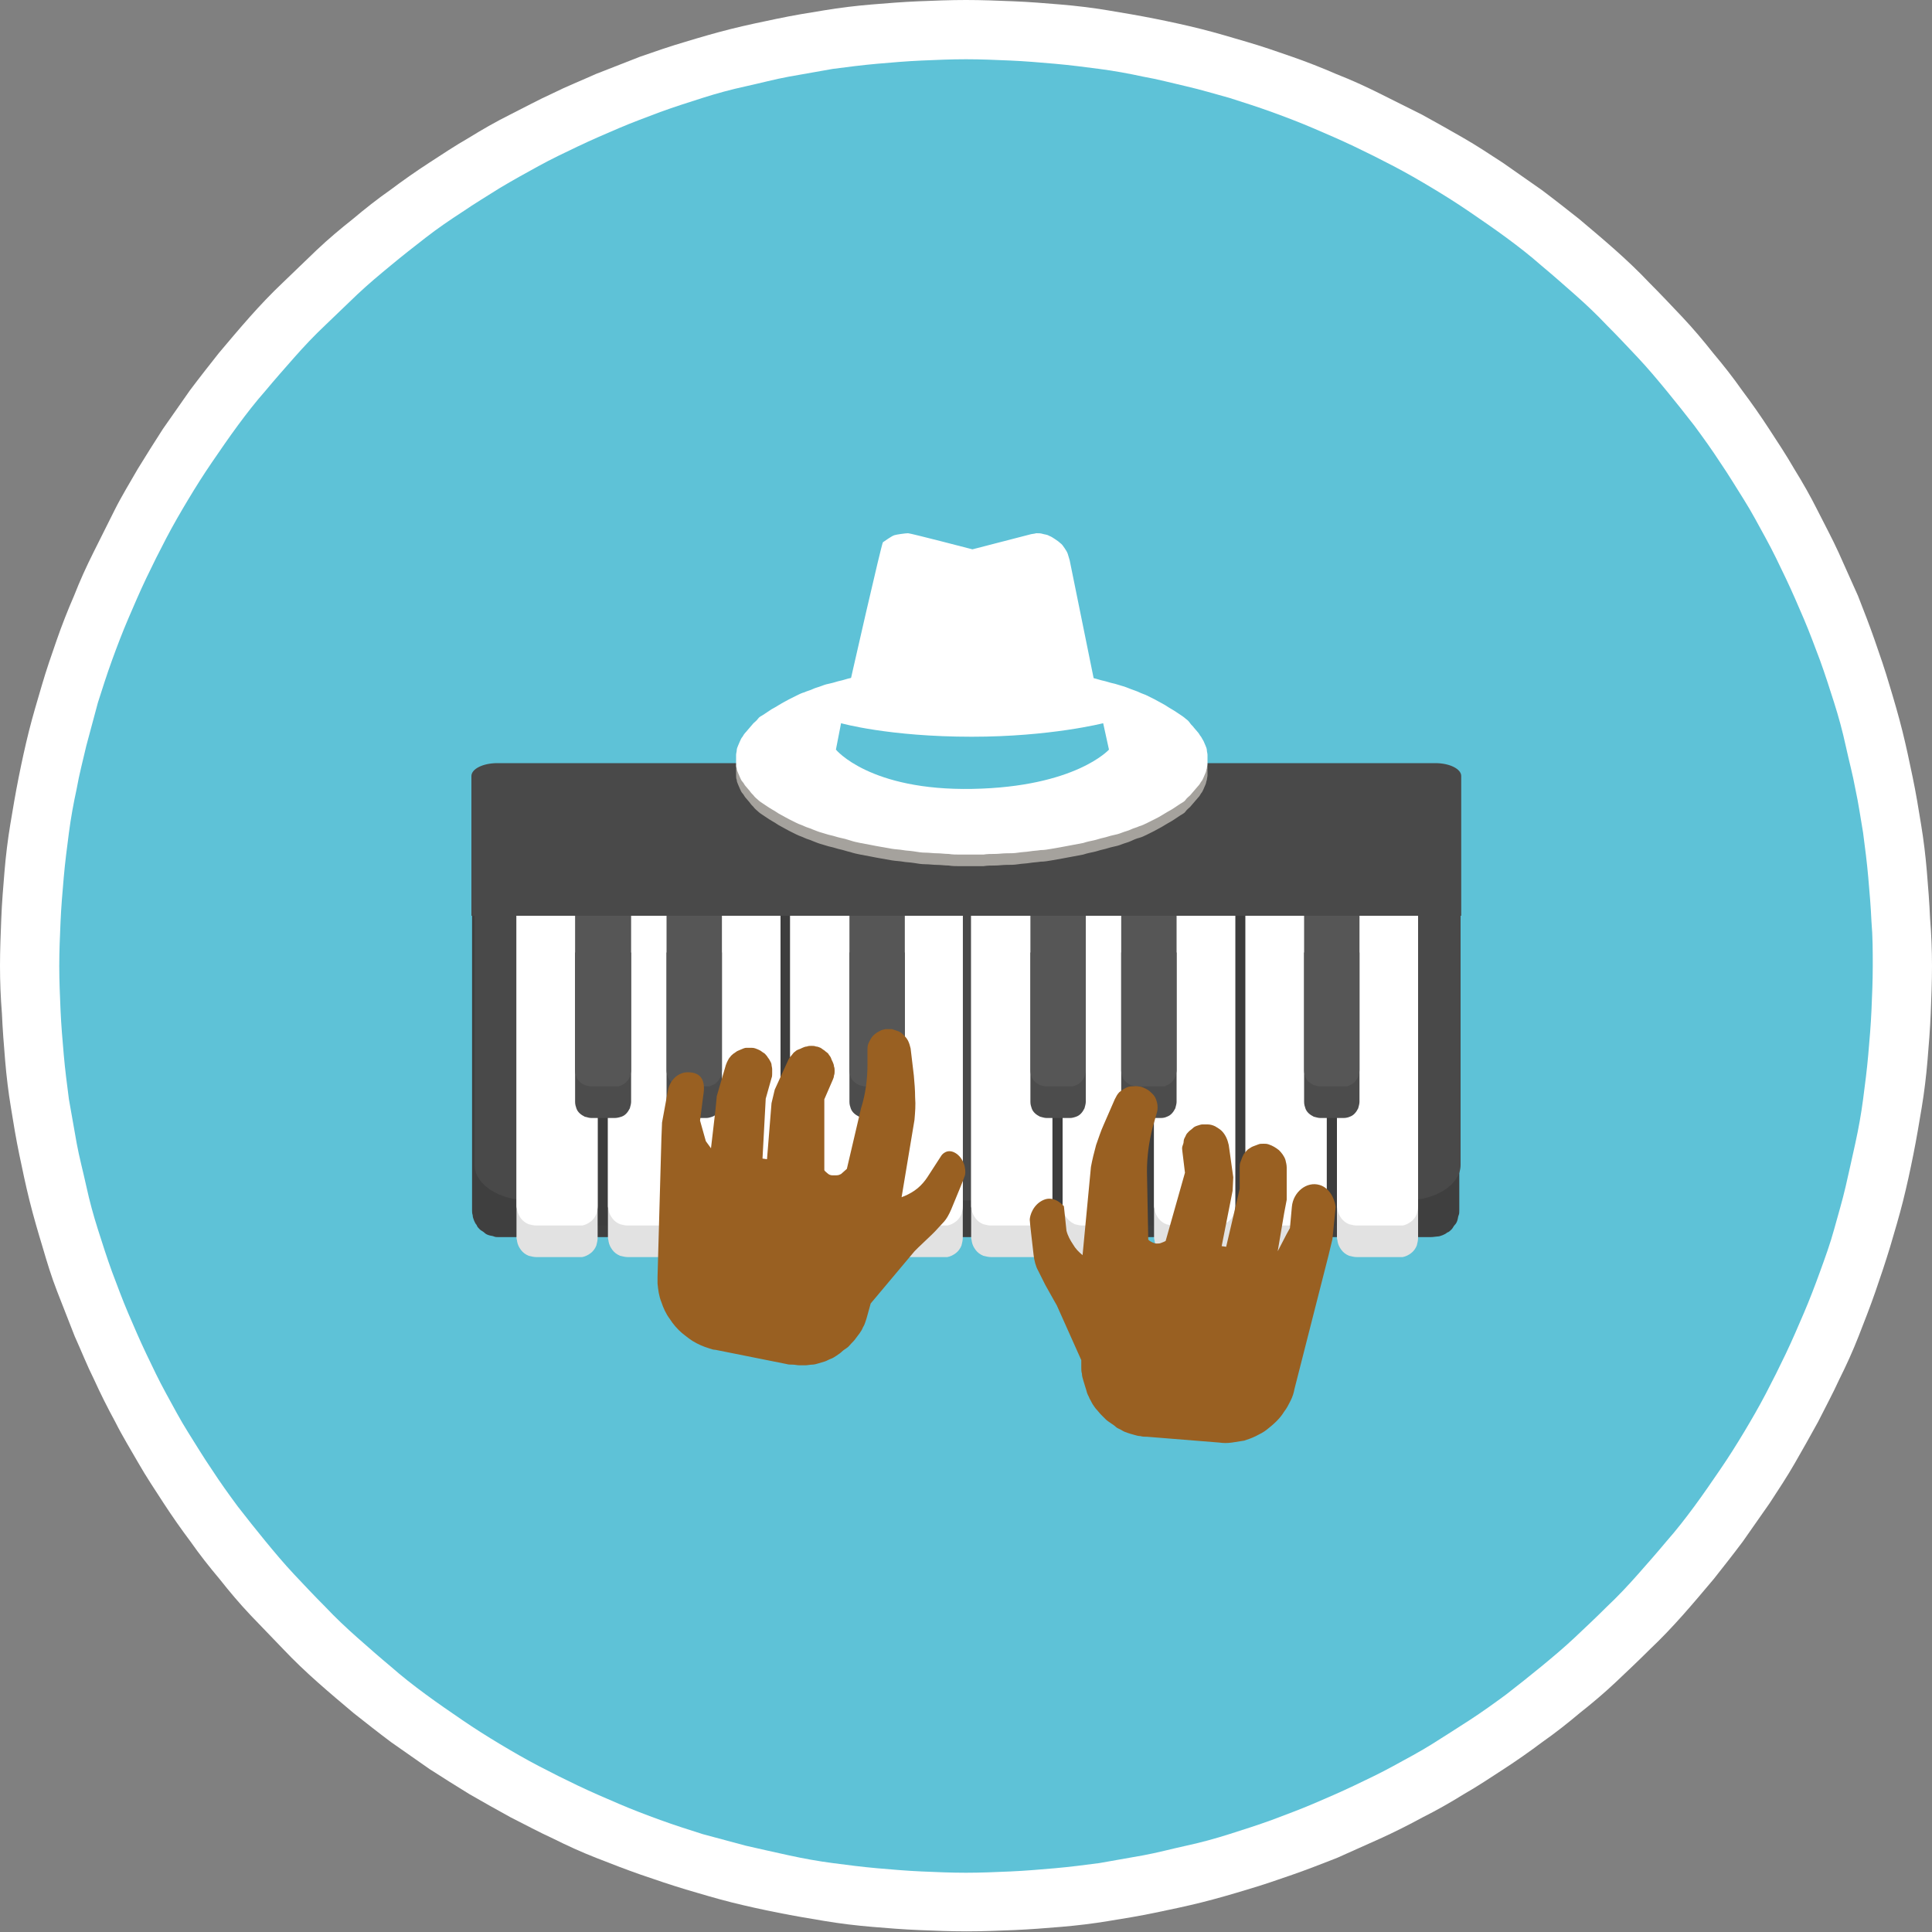 <?xml version="1.0" encoding="utf-8"?>
<!-- Generator: Adobe Illustrator 24.3.0, SVG Export Plug-In . SVG Version: 6.00 Build 0)  -->
<svg version="1.1" id="Layer_1" xmlns="http://www.w3.org/2000/svg" xmlns:xlink="http://www.w3.org/1999/xlink" x="0px" y="0px"
	 viewBox="0 0 300 300" style="enable-background:new 0 0 300 300;" xml:space="preserve">
<rect x="0" y="0" width="300" height="300" fill="#808080" stroke="none"/>
<style type="text/css">
	.st0{fill:#FFFFFF;}
	.st1{fill:#5EC2D7;}
	.st2{fill:#3F3F3F;}
	.st3{fill:#494949;}
	.st4{fill:#3D3D3D;}
	.st5{fill:#E2E2E2;}
	.st6{fill:#4C4C4C;}
	.st7{fill:#565656;}
	.st8{fill:#996022;}
	.st9{fill:#A5A29D;}
</style>
<g>
	<path class="st0" d="M300,150c0,2.5-0.1,4.9-0.2,7.4c-0.1,2.5-0.3,4.9-0.5,7.3s-0.5,4.9-0.9,7.3c-0.4,2.4-0.8,4.8-1.3,7.3
		s-1,4.8-1.6,7.2s-1.3,4.7-2,7.1c-0.7,2.3-1.5,4.7-2.3,7c-0.8,2.3-1.7,4.6-2.6,6.9c-0.9,2.3-1.9,4.5-3,6.7c-1,2.2-2.2,4.4-3.3,6.6
		c-1.2,2.2-2.4,4.3-3.6,6.4s-2.6,4.2-3.9,6.2c-1.4,2-2.8,4-4.2,6c-1.5,2-3,3.9-4.5,5.8c-1.6,1.9-3.2,3.8-4.8,5.6s-3.3,3.6-5.1,5.3
		c-1.7,1.7-3.5,3.4-5.3,5.1s-3.7,3.3-5.6,4.8c-1.9,1.6-3.8,3.1-5.8,4.5c-2,1.5-4,2.9-6,4.2s-4.1,2.7-6.2,3.9
		c-2.1,1.3-4.2,2.5-6.4,3.6c-2.2,1.2-4.4,2.3-6.6,3.3c-2.2,1-4.5,2-6.7,3c-2.3,0.9-4.6,1.8-6.9,2.6s-4.6,1.6-7,2.3
		c-2.3,0.7-4.7,1.4-7.1,2c-2.4,0.6-4.8,1.1-7.2,1.6c-2.4,0.5-4.8,0.9-7.3,1.3c-2.4,0.4-4.9,0.7-7.3,0.9c-2.4,0.2-4.9,0.4-7.3,0.5
		c-2.5,0.1-4.9,0.2-7.4,0.2s-4.9-0.1-7.4-0.2c-2.5-0.1-4.9-0.3-7.3-0.5s-4.9-0.5-7.3-0.9c-2.4-0.4-4.8-0.8-7.3-1.3s-4.8-1-7.2-1.6
		s-4.7-1.3-7.1-2c-2.3-0.7-4.7-1.5-7-2.3c-2.3-0.8-4.6-1.7-6.9-2.6c-2.3-0.9-4.5-1.9-6.7-3c-2.2-1-4.4-2.2-6.6-3.3
		c-2.2-1.2-4.3-2.4-6.4-3.6c-2.1-1.3-4.2-2.6-6.2-3.9c-2-1.4-4-2.8-6-4.2c-2-1.5-3.9-3-5.8-4.5c-1.9-1.6-3.8-3.2-5.6-4.8
		s-3.6-3.3-5.3-5.1s-3.4-3.5-5.1-5.3s-3.3-3.7-4.8-5.6c-1.6-1.9-3.1-3.8-4.5-5.8c-1.5-2-2.9-4-4.2-6s-2.7-4.1-3.9-6.2
		s-2.5-4.2-3.6-6.4c-1.2-2.2-2.3-4.4-3.3-6.6c-1.1-2.2-2-4.5-3-6.7c-0.9-2.3-1.8-4.6-2.7-6.9s-1.6-4.6-2.3-7c-0.7-2.3-1.4-4.7-2-7.1
		c-0.6-2.4-1.1-4.8-1.6-7.2c-0.5-2.4-0.9-4.8-1.3-7.3c-0.4-2.4-0.7-4.9-0.9-7.3c-0.2-2.4-0.4-4.9-0.5-7.3C0.1,154.9,0,152.5,0,150
		s0.1-4.9,0.2-7.4c0.1-2.5,0.3-4.9,0.5-7.3s0.5-4.9,0.9-7.3s0.8-4.8,1.3-7.3s1-4.8,1.6-7.2s1.3-4.7,2-7.1s1.5-4.7,2.3-7
		c0.8-2.3,1.7-4.6,2.7-6.9c0.9-2.3,1.9-4.5,3-6.7s2.2-4.4,3.3-6.6s2.4-4.3,3.6-6.4c1.3-2.1,2.6-4.2,3.9-6.2c1.4-2,2.8-4,4.2-6
		c1.5-2,3-3.9,4.5-5.8c1.6-1.9,3.2-3.8,4.8-5.6c1.6-1.8,3.3-3.6,5.1-5.3s3.5-3.4,5.3-5.1s3.7-3.3,5.6-4.8c1.9-1.6,3.8-3.1,5.8-4.5
		c2-1.5,4-2.9,6-4.2s4.1-2.7,6.2-3.9c2.1-1.3,4.2-2.5,6.4-3.6s4.4-2.3,6.6-3.3c2.2-1.1,4.5-2,6.7-3c2.3-0.9,4.6-1.8,6.9-2.7
		c2.3-0.8,4.6-1.6,7-2.3c2.3-0.7,4.7-1.4,7.1-2c2.4-0.6,4.8-1.1,7.2-1.6c2.4-0.5,4.8-0.9,7.3-1.3c2.4-0.4,4.9-0.7,7.3-0.9
		c2.4-0.2,4.9-0.4,7.3-0.5c2.5-0.1,4.9-0.2,7.4-0.2s4.9,0.1,7.4,0.2c2.5,0.1,4.9,0.3,7.3,0.5s4.9,0.5,7.3,0.9
		c2.4,0.4,4.8,0.8,7.3,1.3s4.8,1,7.2,1.6s4.7,1.3,7.1,2s4.7,1.5,7,2.3c2.3,0.8,4.6,1.7,6.9,2.7c2.3,0.9,4.5,1.9,6.7,3
		s4.4,2.2,6.6,3.3c2.2,1.2,4.3,2.4,6.4,3.6s4.2,2.6,6.2,3.9c2,1.4,4,2.8,6,4.2c2,1.5,3.9,3,5.8,4.5c1.9,1.6,3.8,3.2,5.6,4.8
		c1.8,1.6,3.6,3.3,5.3,5.1c1.7,1.7,3.4,3.5,5.1,5.3s3.3,3.7,4.8,5.6c1.6,1.9,3.1,3.8,4.5,5.8c1.5,2,2.9,4,4.2,6s2.7,4.1,3.9,6.2
		c1.3,2.1,2.5,4.2,3.6,6.4s2.3,4.4,3.3,6.6c1,2.2,2,4.5,3,6.7c0.9,2.3,1.8,4.6,2.6,6.9c0.8,2.3,1.6,4.6,2.3,7c0.7,2.3,1.4,4.7,2,7.1
		s1.1,4.8,1.6,7.2c0.5,2.4,0.9,4.8,1.3,7.3c0.4,2.4,0.7,4.9,0.9,7.3c0.2,2.4,0.4,4.9,0.5,7.3C299.9,145.1,300,147.5,300,150z"/>
	<g>
		<path class="st1" d="M290.8,150c0,2.3-0.1,4.6-0.2,6.9c-0.1,2.3-0.3,4.6-0.5,6.9c-0.2,2.3-0.5,4.6-0.8,6.9
			c-0.3,2.3-0.7,4.5-1.2,6.8c-0.5,2.3-1,4.5-1.5,6.7s-1.2,4.5-1.8,6.7s-1.4,4.4-2.2,6.6s-1.6,4.3-2.5,6.4c-0.9,2.1-1.8,4.2-2.8,6.3
			c-1,2.1-2,4.1-3.1,6.2s-2.2,4-3.4,6c-1.2,2-2.4,3.9-3.7,5.8c-1.3,1.9-2.6,3.8-4,5.7c-1.4,1.9-2.8,3.7-4.3,5.4
			c-1.5,1.8-3,3.5-4.5,5.2c-1.5,1.7-3.1,3.4-4.8,5c-1.6,1.6-3.3,3.2-5,4.8s-3.5,3.1-5.2,4.5s-3.6,2.9-5.4,4.3
			c-1.9,1.4-3.7,2.7-5.7,4s-3.9,2.5-5.8,3.7s-4,2.3-6,3.4c-2,1.1-4.1,2.1-6.2,3.1c-2.1,1-4.2,1.9-6.3,2.8s-4.3,1.7-6.4,2.5
			c-2.2,0.8-4.4,1.5-6.6,2.2c-2.2,0.7-4.4,1.3-6.7,1.8s-4.5,1.1-6.7,1.5s-4.5,0.8-6.8,1.2c-2.3,0.3-4.6,0.6-6.9,0.8
			s-4.6,0.4-6.9,0.5s-4.6,0.2-6.9,0.2c-2.3,0-4.6-0.1-6.9-0.2c-2.3-0.1-4.6-0.3-6.9-0.5c-2.3-0.2-4.6-0.5-6.9-0.8
			c-2.3-0.3-4.5-0.7-6.8-1.2c-2.3-0.5-4.5-1-6.7-1.5c-2.2-0.6-4.5-1.2-6.7-1.8c-2.2-0.7-4.4-1.4-6.6-2.2c-2.2-0.8-4.3-1.6-6.4-2.5
			s-4.2-1.8-6.3-2.8s-4.1-2-6.2-3.1s-4-2.2-6-3.4c-2-1.2-3.9-2.4-5.8-3.7c-1.9-1.3-3.8-2.6-5.7-4c-1.9-1.4-3.7-2.8-5.4-4.3
			c-1.8-1.5-3.5-3-5.2-4.5c-1.7-1.5-3.4-3.1-5-4.8c-1.6-1.6-3.2-3.3-4.8-5s-3.1-3.5-4.5-5.2s-2.9-3.6-4.3-5.4
			c-1.4-1.9-2.7-3.7-4-5.7c-1.3-1.9-2.5-3.9-3.7-5.8s-2.3-4-3.4-6c-1.1-2-2.1-4.1-3.1-6.2c-1-2.1-1.9-4.2-2.8-6.3s-1.7-4.3-2.5-6.4
			c-0.8-2.2-1.5-4.4-2.2-6.6c-0.7-2.2-1.3-4.4-1.8-6.7s-1.1-4.5-1.5-6.7c-0.4-2.3-0.8-4.5-1.2-6.8c-0.3-2.3-0.6-4.6-0.8-6.9
			s-0.4-4.6-0.5-6.9s-0.2-4.6-0.2-6.9s0.1-4.6,0.2-6.9c0.1-2.3,0.3-4.6,0.5-6.9c0.2-2.3,0.5-4.6,0.8-6.9c0.3-2.3,0.7-4.5,1.2-6.8
			c0.4-2.3,1-4.5,1.5-6.7c0.6-2.2,1.2-4.5,1.8-6.7c0.7-2.2,1.4-4.4,2.2-6.6c0.8-2.2,1.6-4.3,2.5-6.4s1.8-4.2,2.8-6.3
			c1-2.1,2-4.1,3.1-6.2s2.2-4,3.4-6s2.4-3.9,3.7-5.8c1.3-1.9,2.6-3.8,4-5.7s2.8-3.7,4.3-5.4c1.5-1.8,3-3.5,4.5-5.2
			c1.5-1.7,3.1-3.4,4.8-5s3.3-3.2,5-4.8s3.5-3.1,5.2-4.5c1.8-1.5,3.6-2.9,5.4-4.3s3.7-2.7,5.7-4c1.9-1.3,3.9-2.5,5.8-3.7
			c2-1.2,4-2.3,6-3.4c2-1.1,4.1-2.1,6.2-3.1c2.1-1,4.2-1.9,6.3-2.8s4.3-1.7,6.4-2.5c2.2-0.8,4.4-1.5,6.6-2.2
			c2.2-0.7,4.4-1.3,6.7-1.8s4.5-1.1,6.7-1.5c2.3-0.4,4.5-0.8,6.8-1.2c2.3-0.3,4.6-0.6,6.9-0.8s4.6-0.4,6.9-0.5s4.6-0.2,6.9-0.2
			c2.3,0,4.6,0.1,6.9,0.2s4.6,0.3,6.9,0.5c2.3,0.2,4.6,0.5,6.9,0.8c2.3,0.3,4.5,0.7,6.8,1.2c2.3,0.4,4.5,1,6.7,1.5s4.5,1.2,6.7,1.8
			c2.2,0.7,4.4,1.4,6.6,2.2s4.3,1.6,6.4,2.5s4.2,1.8,6.3,2.8c2.1,1,4.1,2,6.2,3.1s4,2.2,6,3.4s3.9,2.4,5.8,3.7
			c1.9,1.3,3.8,2.6,5.7,4s3.7,2.8,5.4,4.3c1.8,1.5,3.5,3,5.2,4.5c1.7,1.5,3.4,3.1,5,4.8c1.6,1.6,3.2,3.3,4.8,5s3.1,3.5,4.5,5.2
			s2.9,3.6,4.3,5.4c1.4,1.9,2.7,3.7,4,5.7c1.3,1.9,2.5,3.9,3.7,5.8s2.3,4,3.4,6c1.1,2,2.1,4.1,3.1,6.2c1,2.1,1.9,4.2,2.8,6.3
			s1.7,4.3,2.5,6.4c0.8,2.2,1.5,4.4,2.2,6.6c0.7,2.2,1.3,4.4,1.8,6.7s1.1,4.5,1.5,6.7c0.5,2.3,0.8,4.5,1.2,6.8
			c0.3,2.3,0.6,4.6,0.8,6.9s0.4,4.6,0.5,6.9C290.8,145.4,290.8,147.7,290.8,150z"/>
	</g>
</g>
<g>
	<path class="st2" d="M222,192.1H77.5c-0.3,0-0.6,0-0.8-0.1s-0.5-0.1-0.8-0.2c-0.3-0.1-0.5-0.2-0.7-0.4c-0.2-0.2-0.5-0.3-0.7-0.5
		c-0.2-0.2-0.4-0.4-0.5-0.7c-0.2-0.2-0.3-0.5-0.4-0.7c-0.1-0.3-0.2-0.5-0.2-0.8c-0.1-0.3-0.1-0.6-0.1-0.8v-53.9
		c0-0.3,0.1-0.5,0.2-0.8s0.2-0.5,0.4-0.7c0.2-0.2,0.4-0.3,0.7-0.4s0.5-0.2,0.8-0.2h149.1c0.3,0,0.5,0.1,0.8,0.2s0.5,0.2,0.7,0.4
		c0.2,0.2,0.3,0.4,0.4,0.7c0.1,0.2,0.2,0.5,0.2,0.8v53.9c0,0.3,0,0.6-0.1,0.8s-0.1,0.5-0.2,0.8c-0.1,0.3-0.2,0.5-0.4,0.7
		c-0.2,0.2-0.3,0.5-0.5,0.7c-0.2,0.2-0.4,0.4-0.7,0.5c-0.2,0.2-0.5,0.3-0.7,0.4c-0.3,0.1-0.5,0.2-0.8,0.2
		C222.5,192.1,222.2,192.1,222,192.1L222,192.1z"/>
	<path class="st3" d="M226.8,134.4v46.5c0,3-3.8,5.5-8.5,5.5H82.2c-4.7,0-8.5-2.5-8.5-5.5v-46.5c0-1.4,1.8-2.6,3.9-2.6h145.2
		C225.1,131.8,226.8,133,226.8,134.4z"/>
	<rect x="83.6" y="141.5" class="st4" width="62.7" height="48.8"/>
	<path class="st5" d="M89.9,195.2h-6.6c-0.4,0-0.8-0.1-1.2-0.2c-0.5-0.2-0.9-0.5-1.2-0.9c-0.3-0.4-0.5-0.8-0.6-1.3
		c0-0.2-0.1-0.4-0.1-0.6v-50.7h12.6v50.7c0,0.4-0.1,0.8-0.2,1.2c-0.2,0.5-0.5,0.9-0.9,1.2s-0.8,0.5-1.3,0.6
		C90.3,195.2,90.1,195.2,89.9,195.2L89.9,195.2z"/>
	<path class="st0" d="M89.9,190.3h-6.6c-0.4,0-0.8-0.1-1.2-0.2c-0.5-0.2-0.9-0.5-1.2-0.9c-0.3-0.4-0.5-0.8-0.6-1.3
		c0-0.2-0.1-0.4-0.1-0.6v-45.8h12.6v45.8c0,0.4-0.1,0.8-0.2,1.2c-0.2,0.5-0.5,0.9-0.9,1.2s-0.8,0.5-1.3,0.6
		C90.3,190.3,90.1,190.3,89.9,190.3L89.9,190.3z"/>
	<path class="st5" d="M104.1,195.2h-6.6c-0.4,0-0.8-0.1-1.2-0.2c-0.5-0.2-0.9-0.5-1.2-0.9c-0.3-0.4-0.5-0.8-0.6-1.3
		c0-0.2-0.1-0.4-0.1-0.6v-50.7h12.6v50.7c0,0.4-0.1,0.8-0.2,1.2c-0.2,0.5-0.5,0.9-0.9,1.2c-0.4,0.3-0.8,0.5-1.3,0.6
		C104.5,195.2,104.3,195.2,104.1,195.2L104.1,195.2z"/>
	<path class="st0" d="M104.1,190.3h-6.6c-0.4,0-0.8-0.1-1.2-0.2c-0.5-0.2-0.9-0.5-1.2-0.9c-0.3-0.4-0.5-0.8-0.6-1.3
		c0-0.2-0.1-0.4-0.1-0.6v-45.8h12.6v45.8c0,0.4-0.1,0.8-0.2,1.2c-0.2,0.5-0.5,0.9-0.9,1.2c-0.4,0.3-0.8,0.5-1.3,0.6
		C104.5,190.3,104.3,190.3,104.1,190.3L104.1,190.3z"/>
	<path class="st5" d="M118.3,195.2h-6.6c-0.4,0-0.8-0.1-1.2-0.2c-0.4-0.2-0.7-0.4-1-0.7c-0.3-0.3-0.5-0.6-0.7-1
		c-0.2-0.4-0.2-0.8-0.2-1.2v-50.7h12.6v50.7c0,0.4-0.1,0.8-0.2,1.2c-0.2,0.5-0.5,0.9-0.9,1.2c-0.4,0.3-0.8,0.5-1.3,0.6
		C118.6,195.2,118.5,195.2,118.3,195.2L118.3,195.2z"/>
	<path class="st0" d="M118.3,190.3h-6.6c-0.4,0-0.8-0.1-1.2-0.2c-0.5-0.2-0.9-0.5-1.2-0.9c-0.3-0.4-0.5-0.8-0.6-1.3
		c0-0.2-0.1-0.4-0.1-0.6v-45.8h12.6v45.8c0,0.4-0.1,0.8-0.2,1.2c-0.2,0.5-0.5,0.9-0.9,1.2s-0.8,0.5-1.3,0.6
		C118.6,190.3,118.5,190.3,118.3,190.3L118.3,190.3z"/>
	<path class="st5" d="M132.4,195.2h-6.6c-0.4,0-0.8-0.1-1.2-0.2c-0.5-0.2-0.9-0.5-1.2-0.9s-0.5-0.8-0.6-1.3c0-0.2-0.1-0.4-0.1-0.6
		v-50.7h12.6v50.7c0,0.4-0.1,0.8-0.2,1.2c-0.2,0.5-0.5,0.9-0.9,1.2c-0.4,0.3-0.8,0.5-1.3,0.6C132.8,195.2,132.6,195.2,132.4,195.2z"
		/>
	<path class="st0" d="M132.4,190.3h-6.6c-0.4,0-0.8-0.1-1.2-0.2c-0.5-0.2-0.9-0.5-1.2-0.9c-0.3-0.4-0.5-0.8-0.6-1.3
		c0-0.2-0.1-0.4-0.1-0.6v-45.8h12.6v45.8c0,0.4-0.1,0.8-0.2,1.2c-0.2,0.5-0.5,0.9-0.9,1.2c-0.4,0.3-0.8,0.5-1.3,0.6
		C132.8,190.3,132.6,190.3,132.4,190.3z"/>
	<path class="st5" d="M146.6,195.2H140c-0.4,0-0.8-0.1-1.2-0.2c-0.5-0.2-0.9-0.5-1.2-0.9s-0.5-0.8-0.6-1.3c0-0.2-0.1-0.4-0.1-0.6
		v-50.7h12.6v50.7c0,0.4-0.1,0.8-0.2,1.2c-0.2,0.5-0.5,0.9-0.9,1.2c-0.4,0.3-0.8,0.5-1.3,0.6C147,195.2,146.8,195.2,146.6,195.2
		L146.6,195.2z"/>
	<path class="st0" d="M146.6,190.3H140c-0.4,0-0.8-0.1-1.2-0.2c-0.5-0.2-0.9-0.5-1.2-0.9c-0.3-0.4-0.5-0.8-0.6-1.3
		c0-0.2-0.1-0.4-0.1-0.6v-45.8h12.6v45.8c0,0.4-0.1,0.8-0.2,1.2c-0.2,0.5-0.5,0.9-0.9,1.2c-0.4,0.3-0.8,0.5-1.3,0.6
		C147,190.3,146.8,190.3,146.6,190.3L146.6,190.3z"/>
	<path class="st6" d="M95.5,173.6h-3.7c-0.3,0-0.6-0.1-1-0.2c-0.6-0.3-1.1-0.7-1.3-1.3c-0.1-0.3-0.2-0.6-0.2-1v-23.2H98v23.2
		c0,0.3-0.1,0.6-0.2,1c-0.3,0.6-0.7,1.1-1.3,1.3C96.2,173.5,95.8,173.6,95.5,173.6z"/>
	<path class="st7" d="M95.5,168.7h-3.7c-0.3,0-0.6-0.1-1-0.2c-0.6-0.3-1.1-0.7-1.3-1.3c-0.1-0.3-0.2-0.6-0.2-1v-24.8H98v24.8
		c0,0.3-0.1,0.6-0.2,1c-0.2,0.5-0.5,0.8-0.9,1.1c-0.3,0.2-0.6,0.3-0.9,0.4C95.8,168.7,95.7,168.7,95.5,168.7L95.5,168.7z"/>
	<path class="st6" d="M109.7,173.6H106c-0.3,0-0.6-0.1-1-0.2c-0.6-0.3-1.1-0.7-1.3-1.3c-0.1-0.3-0.2-0.6-0.2-1v-23.2h8.6v23.2
		c0,0.3-0.1,0.6-0.2,1c-0.3,0.6-0.7,1.1-1.3,1.3C110.3,173.5,110,173.6,109.7,173.6L109.7,173.6z"/>
	<path class="st7" d="M109.7,168.7H106c-0.3,0-0.6-0.1-1-0.2c-0.6-0.3-1.1-0.7-1.3-1.3c-0.1-0.3-0.2-0.6-0.2-1v-24.8h8.6v24.8
		c0,0.3-0.1,0.6-0.2,1c-0.3,0.6-0.7,1.1-1.3,1.3C110.3,168.7,110,168.7,109.7,168.7L109.7,168.7z"/>
	<path class="st6" d="M138.1,173.6h-3.7c-0.3,0-0.6-0.1-1-0.2c-0.6-0.3-1.1-0.7-1.3-1.3c-0.1-0.3-0.2-0.6-0.2-1v-23.2h8.6v23.2
		c0,0.3-0.1,0.6-0.2,1c-0.3,0.6-0.7,1.1-1.3,1.3C138.7,173.5,138.4,173.6,138.1,173.6z"/>
	<path class="st7" d="M138.1,168.7h-3.7c-0.3,0-0.6-0.1-1-0.2c-0.6-0.3-1.1-0.7-1.3-1.3c-0.1-0.3-0.2-0.6-0.2-1v-24.8h8.6v24.8
		c0,0.3-0.1,0.6-0.2,1c-0.3,0.6-0.7,1.1-1.3,1.3C138.7,168.7,138.4,168.7,138.1,168.7z"/>
	<rect x="154.3" y="141.5" class="st4" width="62.7" height="48.8"/>
	<path class="st5" d="M160.5,195.2h-6.6c-0.4,0-0.8-0.1-1.2-0.2c-0.5-0.2-0.9-0.5-1.2-0.9c-0.3-0.4-0.5-0.8-0.6-1.3
		c0-0.2-0.1-0.4-0.1-0.6v-50.7h12.6v50.7c0,0.4-0.1,0.8-0.2,1.2c-0.2,0.5-0.5,0.9-0.9,1.2s-0.8,0.5-1.3,0.6
		C160.9,195.2,160.7,195.2,160.5,195.2L160.5,195.2z"/>
	<path class="st0" d="M160.5,190.3h-6.6c-0.4,0-0.8-0.1-1.2-0.2c-0.5-0.2-0.9-0.5-1.2-0.9c-0.3-0.4-0.5-0.8-0.6-1.3
		c0-0.2-0.1-0.4-0.1-0.6v-45.8h12.6v45.8c0,0.4-0.1,0.8-0.2,1.2c-0.2,0.5-0.5,0.9-0.9,1.2s-0.8,0.5-1.3,0.6
		C160.9,190.3,160.7,190.3,160.5,190.3L160.5,190.3z"/>
	<path class="st5" d="M174.7,195.2h-6.6c-0.4,0-0.8-0.1-1.2-0.2c-0.4-0.2-0.7-0.4-1-0.7s-0.5-0.6-0.7-1s-0.2-0.8-0.2-1.2v-50.7h12.6
		v50.7c0,0.4-0.1,0.8-0.2,1.2c-0.2,0.5-0.5,0.9-0.9,1.2c-0.4,0.3-0.8,0.5-1.3,0.6C175.1,195.2,174.9,195.2,174.7,195.2L174.7,195.2z
		"/>
	<path class="st0" d="M174.7,190.3h-6.6c-0.4,0-0.8-0.1-1.2-0.2c-0.4-0.2-0.7-0.4-1-0.7c-0.3-0.3-0.5-0.6-0.7-1s-0.2-0.8-0.2-1.2
		v-45.8h12.6v45.8c0,0.4-0.1,0.8-0.2,1.2c-0.2,0.5-0.5,0.9-0.9,1.2c-0.4,0.3-0.8,0.5-1.3,0.6C175.1,190.3,174.9,190.3,174.7,190.3
		L174.7,190.3z"/>
	<path class="st5" d="M188.9,195.2h-6.6c-0.4,0-0.8-0.1-1.2-0.2c-0.5-0.2-0.9-0.5-1.2-0.9c-0.3-0.4-0.5-0.8-0.6-1.3
		c0-0.2-0.1-0.4-0.1-0.6v-50.7h12.6v50.7c0,0.4-0.1,0.8-0.2,1.2c-0.2,0.5-0.5,0.9-0.9,1.2c-0.4,0.3-0.8,0.5-1.3,0.6
		C189.3,195.2,189.1,195.2,188.9,195.2L188.9,195.2z"/>
	<path class="st0" d="M188.9,190.3h-6.6c-0.4,0-0.8-0.1-1.2-0.2c-0.5-0.2-0.9-0.5-1.2-0.9c-0.3-0.4-0.5-0.8-0.6-1.3
		c0-0.2-0.1-0.4-0.1-0.6v-45.8h12.6v45.8c0,0.4-0.1,0.8-0.2,1.2c-0.2,0.5-0.5,0.9-0.9,1.2c-0.4,0.3-0.8,0.5-1.3,0.6
		C189.3,190.3,189.1,190.3,188.9,190.3L188.9,190.3z"/>
	<path class="st5" d="M203.1,195.2h-6.6c-0.4,0-0.8-0.1-1.2-0.2c-0.5-0.2-0.9-0.5-1.2-0.9c-0.3-0.4-0.5-0.8-0.6-1.3
		c0-0.2-0.1-0.4-0.1-0.6v-50.7h12.6v50.7c0,0.4-0.1,0.8-0.2,1.2c-0.2,0.5-0.5,0.9-0.9,1.2c-0.4,0.3-0.8,0.5-1.3,0.6
		C203.5,195.2,203.3,195.2,203.1,195.2L203.1,195.2z"/>
	<path class="st0" d="M203.1,190.3h-6.6c-0.4,0-0.8-0.1-1.2-0.2c-0.5-0.2-0.9-0.5-1.2-0.9c-0.3-0.4-0.5-0.8-0.6-1.3
		c0-0.2-0.1-0.4-0.1-0.6v-45.8h12.6v45.8c0,0.4-0.1,0.8-0.2,1.2c-0.2,0.5-0.5,0.9-0.9,1.2c-0.4,0.3-0.8,0.5-1.3,0.6
		C203.5,190.3,203.3,190.3,203.1,190.3L203.1,190.3z"/>
	<path class="st5" d="M217.3,195.2h-6.6c-0.4,0-0.8-0.1-1.2-0.2c-0.5-0.2-0.9-0.5-1.2-0.9s-0.5-0.8-0.6-1.3c0-0.2-0.1-0.4-0.1-0.6
		v-50.7h12.6v50.7c0,0.4-0.1,0.8-0.2,1.2c-0.2,0.5-0.5,0.9-0.9,1.2s-0.8,0.5-1.3,0.6C217.7,195.2,217.5,195.2,217.3,195.2z"/>
	<path class="st0" d="M217.3,190.3h-6.6c-0.4,0-0.8-0.1-1.2-0.2c-0.5-0.2-0.9-0.5-1.2-0.9c-0.3-0.4-0.5-0.8-0.6-1.3
		c0-0.2-0.1-0.4-0.1-0.6v-45.8h12.6v45.8c0,0.4-0.1,0.8-0.2,1.2c-0.2,0.5-0.5,0.9-0.9,1.2s-0.8,0.5-1.3,0.6
		C217.7,190.3,217.5,190.3,217.3,190.3z"/>
	<path class="st6" d="M166.2,173.6h-3.7c-0.3,0-0.6-0.1-1-0.2c-0.6-0.3-1.1-0.7-1.3-1.3c-0.1-0.3-0.2-0.6-0.2-1v-23.2h8.6v23.2
		c0,0.3-0.1,0.6-0.2,1c-0.3,0.6-0.7,1.1-1.3,1.3C166.8,173.5,166.5,173.6,166.2,173.6z"/>
	<path class="st7" d="M166.2,168.7h-3.7c-0.3,0-0.6-0.1-1-0.2c-0.6-0.3-1.1-0.7-1.3-1.3c-0.1-0.3-0.2-0.6-0.2-1v-24.8h8.6v24.8
		c0,0.3-0.1,0.6-0.2,1c-0.3,0.6-0.7,1.1-1.3,1.3C166.8,168.7,166.5,168.7,166.2,168.7z"/>
	<path class="st6" d="M180.3,173.6h-3.7c-0.3,0-0.6-0.1-1-0.2c-0.6-0.3-1.1-0.7-1.3-1.3c-0.1-0.3-0.2-0.6-0.2-1v-23.2h8.6v23.2
		c0,0.3-0.1,0.6-0.2,1c-0.3,0.6-0.7,1.1-1.3,1.3C181,173.5,180.7,173.6,180.3,173.6z"/>
	<path class="st7" d="M180.3,168.7h-3.7c-0.3,0-0.6-0.1-1-0.2c-0.6-0.3-1.1-0.7-1.3-1.3c-0.1-0.3-0.2-0.6-0.2-1v-24.8h8.6v24.8
		c0,0.3-0.1,0.6-0.2,1c-0.3,0.6-0.7,1.1-1.3,1.3C181,168.7,180.7,168.7,180.3,168.7z"/>
	<path class="st6" d="M208.7,173.6H205c-0.3,0-0.6-0.1-1-0.2c-0.6-0.3-1.1-0.7-1.3-1.3c-0.1-0.3-0.2-0.6-0.2-1v-23.2h8.6v23.2
		c0,0.3-0.1,0.6-0.2,1c-0.3,0.6-0.7,1.1-1.3,1.3C209.4,173.5,209,173.6,208.7,173.6z"/>
	<path class="st7" d="M208.7,168.7H205c-0.3,0-0.6-0.1-1-0.2c-0.6-0.3-1.1-0.7-1.3-1.3c-0.1-0.3-0.2-0.6-0.2-1v-24.8h8.6v24.8
		c0,0.3-0.1,0.6-0.2,1c-0.3,0.6-0.7,1.1-1.3,1.3C209.4,168.7,209,168.7,208.7,168.7z"/>
	<path class="st8" d="M148.6,179.2c-1.5-1.1-2.4,0.2-2.4,0.2l-2.2,3.4c-0.4,0.6-0.9,1.2-1.5,1.7s-1.3,0.9-2,1.2l-0.5,0.2l2-12
		c0.1-1.2,0.2-2.3,0.1-3.5v0h0c0-1.1-0.1-2.3-0.2-3.4l-0.5-4.2c-0.1-0.4-0.2-0.8-0.4-1.2c-0.2-0.4-0.5-0.7-0.8-1
		c-0.2-0.2-0.5-0.4-0.8-0.5c-0.3-0.1-0.6-0.2-0.9-0.3c-0.3,0-0.6,0-1,0c-0.3,0.1-0.6,0.1-0.9,0.3c-0.4,0.2-0.7,0.4-1,0.7
		c-0.3,0.3-0.5,0.7-0.7,1.1c-0.2,0.4-0.2,0.8-0.2,1.2l0,2.2c0,2.3-0.3,4.6-1,6.8l-2.2,9.4l-0.9,0.8c-0.2,0.1-0.4,0.2-0.7,0.2
		c-0.2,0-0.5,0-0.7,0c-0.2,0-0.5-0.1-0.7-0.3s-0.4-0.3-0.5-0.5l0-11l1.3-3c0.1-0.2,0.2-0.5,0.2-0.7c0.1-0.2,0.1-0.5,0.1-0.7
		c0-0.2,0-0.5-0.1-0.7c0-0.2-0.1-0.5-0.2-0.7s-0.2-0.4-0.3-0.7c-0.1-0.2-0.3-0.4-0.4-0.6c-0.2-0.2-0.4-0.3-0.6-0.5
		c-0.2-0.1-0.4-0.3-0.6-0.4s-0.5-0.2-0.7-0.2c-0.2-0.1-0.5-0.1-0.7-0.1c-0.2,0-0.5,0-0.7,0.1c-0.2,0-0.5,0.1-0.7,0.2
		c-0.2,0.1-0.4,0.2-0.7,0.3s-0.4,0.3-0.6,0.4c-0.2,0.2-0.3,0.4-0.5,0.6s-0.3,0.4-0.4,0.6l-2.1,4.6l-0.5,2.1l-0.7,8.7l-0.7-0.1
		l0.5-9.3l0.9-3.2c0.1-0.2,0.1-0.5,0.1-0.7c0-0.2,0-0.5,0-0.7s-0.1-0.5-0.1-0.7s-0.2-0.5-0.3-0.7c-0.1-0.2-0.3-0.4-0.4-0.6
		c-0.2-0.2-0.3-0.4-0.5-0.5s-0.4-0.3-0.6-0.4s-0.4-0.2-0.7-0.3s-0.5-0.1-0.7-0.1s-0.5,0-0.7,0s-0.5,0.1-0.7,0.2
		c-0.2,0.1-0.5,0.2-0.7,0.3c-0.2,0.1-0.4,0.3-0.6,0.4c-0.2,0.2-0.4,0.3-0.5,0.5c-0.2,0.2-0.3,0.4-0.4,0.6c-0.1,0.2-0.2,0.4-0.3,0.7
		l-1.4,4.8l-0.2,2.1l-0.7,6l0,0l-0.8-1.1l-0.9-3.2l0.5-3.9c0.4-2.3-0.3-3.6-2.4-3.6c-1.5,0-2.8,1.2-3.1,2.9l-0.9,4.9l-0.1,2.5l0,0
		l-0.6,21.5c0,0.3,0,0.7,0,1c0.1,1,0.2,1.9,0.6,2.9c0.3,0.9,0.7,1.8,1.3,2.6c0.5,0.8,1.2,1.6,1.9,2.2c0.5,0.4,1,0.8,1.6,1.2
		c0.8,0.5,1.7,0.9,2.7,1.2c0.3,0.1,0.6,0.2,0.9,0.2l11,2.2c0.3,0.1,0.7,0.1,1,0.1c0.3,0,0.7,0.1,1,0.1c0.3,0,0.7,0,1,0
		s0.7-0.1,1-0.1s0.7-0.1,1-0.2c0.3-0.1,0.7-0.2,1-0.3c0.3-0.1,0.6-0.3,0.9-0.4c0.3-0.1,0.6-0.3,0.9-0.5c0.3-0.2,0.6-0.4,0.8-0.6
		s0.5-0.4,0.8-0.6s0.5-0.5,0.7-0.7c0.2-0.2,0.5-0.5,0.7-0.8c0.2-0.3,0.4-0.5,0.6-0.8s0.4-0.6,0.5-0.9c0.2-0.3,0.3-0.6,0.4-0.9
		s0.2-0.6,0.3-1l0.5-1.8l6.8-8.1c0.2-0.2,0.4-0.4,0.6-0.6l2.1-2c0.2-0.2,0.3-0.3,0.5-0.5l1.2-1.3c0.6-0.6,1-1.4,1.3-2.1
		c0.7-1.7,2-4.8,2.1-5.2C150,182.2,150,180.3,148.6,179.2L148.6,179.2z M204.9,184c-2-0.6-4.1,1.1-4.3,3.4l-0.3,3.3l-0.5,0.9
		l-1.4,2.7l0,0l1-5.9l0.4-2.1l0-5c0-0.4-0.1-0.8-0.2-1.2c-0.2-0.6-0.6-1.1-1-1.5c-0.5-0.4-1-0.7-1.6-0.9c-0.3-0.1-0.5-0.1-0.8-0.1
		c-0.3,0-0.6,0-0.8,0.1c-0.3,0.1-0.5,0.2-0.8,0.3s-0.5,0.3-0.7,0.4s-0.4,0.4-0.6,0.6c-0.2,0.2-0.3,0.5-0.4,0.7
		c-0.1,0.3-0.2,0.5-0.3,0.8c-0.1,0.3-0.1,0.5-0.1,0.8l0,3.3l-2.1,9l-0.7-0.1l1.7-8.6l0.1-2.1l-0.7-5c-0.1-0.4-0.2-0.8-0.4-1.2
		c-0.2-0.4-0.4-0.7-0.7-1c-0.3-0.3-0.7-0.5-1-0.7c-0.4-0.2-0.8-0.3-1.2-0.3c-0.3,0-0.6,0-0.8,0s-0.5,0.1-0.8,0.2
		c-0.3,0.1-0.5,0.2-0.7,0.4s-0.4,0.3-0.6,0.5c-0.2,0.2-0.4,0.4-0.5,0.7c-0.1,0.2-0.3,0.5-0.3,0.8s-0.1,0.5-0.2,0.8s0,0.6,0,0.8
		l0.4,3.3l-3,10.6c-0.2,0.1-0.4,0.2-0.7,0.3c-0.2,0.1-0.5,0.1-0.7,0.1c-0.2,0-0.5-0.1-0.7-0.2c-0.2-0.1-0.4-0.2-0.6-0.4l0,0
		l-0.2-10.6c0-2.3,0.3-4.6,0.9-6.9l0.6-2.1c0.2-0.6,0.2-1.3,0-1.9c-0.1-0.4-0.3-0.8-0.6-1.1s-0.6-0.6-1-0.8s-0.8-0.4-1.2-0.4
		c-0.4-0.1-0.9,0-1.3,0c-0.6,0.1-1.2,0.5-1.7,0.9c-0.3,0.3-0.5,0.7-0.7,1.1l-1.7,3.9c-0.5,1.1-0.8,2.1-1.2,3.2h0l0,0
		c-0.3,1.1-0.6,2.3-0.8,3.4l-1.3,13.7c-0.6-0.5-1.1-1-1.5-1.7c-0.4-0.6-0.8-1.3-1-2.1l-0.4-3.8c0,0-1.4-1.7-3.1-1
		c-1.7,0.7-2.2,2.5-2.2,3.1c0,0.4,0.4,3.7,0.6,5.5c0.1,0.8,0.3,1.7,0.7,2.4l0.8,1.6c0.1,0.2,0.2,0.4,0.3,0.6l1.4,2.5
		c0.1,0.2,0.3,0.5,0.4,0.7l3.8,8.5l0,1.1c0,0.3,0,0.7,0.1,1c0,0.3,0.1,0.7,0.2,1s0.2,0.7,0.3,1c0.1,0.3,0.2,0.6,0.3,1
		c0.1,0.3,0.3,0.6,0.4,0.9c0.2,0.3,0.3,0.6,0.5,0.9c0.2,0.3,0.4,0.6,0.6,0.8s0.4,0.5,0.7,0.8c0.2,0.2,0.5,0.5,0.7,0.7
		s0.5,0.4,0.8,0.6c0.3,0.2,0.6,0.4,0.8,0.6s0.6,0.3,0.9,0.5s0.6,0.3,0.9,0.4c0.3,0.1,0.6,0.2,1,0.3c0.3,0.1,0.7,0.2,1,0.2
		c0.3,0.1,0.7,0.1,1,0.1l11.2,0.9c0.7,0.1,1.3,0.1,2,0s1.3-0.2,1.9-0.3c0.6-0.2,1.2-0.4,1.8-0.7c0.6-0.3,1.2-0.6,1.7-1
		c0.5-0.4,1-0.8,1.5-1.3c0.5-0.5,0.9-1,1.2-1.5c0.4-0.5,0.7-1.1,1-1.7c0.3-0.6,0.5-1.2,0.6-1.8l5.3-20.8l0,0l0.6-2.5l0.5-5
		C207.2,185.9,206.3,184.4,204.9,184L204.9,184z"/>
	<path class="st3" d="M226.9,120.5v21.7H73.2v-21.7c0-1.1,1.8-2,4-2h145.7C225.1,118.5,226.9,119.4,226.9,120.5L226.9,120.5z"/>
</g>
<g>
	<g>
		<path class="st9" d="M187.5,119.7c0,0.2,0,0.5,0,0.7s-0.1,0.5-0.1,0.7c-0.1,0.2-0.1,0.5-0.2,0.7s-0.2,0.5-0.3,0.7
			c-0.1,0.2-0.2,0.5-0.4,0.7c-0.1,0.2-0.3,0.5-0.5,0.7c-0.2,0.2-0.4,0.5-0.6,0.7c-0.2,0.2-0.4,0.5-0.6,0.7c-0.2,0.2-0.5,0.4-0.7,0.7
			s-0.5,0.4-0.8,0.6c-0.3,0.2-0.6,0.4-0.9,0.6s-0.6,0.4-1,0.6c-0.3,0.2-0.7,0.4-1,0.6c-0.4,0.2-0.7,0.4-1.1,0.6
			c-0.4,0.2-0.8,0.4-1.2,0.6c-0.4,0.2-0.8,0.4-1.2,0.5s-0.9,0.3-1.3,0.5c-0.4,0.2-0.9,0.3-1.4,0.5s-0.9,0.3-1.4,0.4
			c-0.5,0.1-1,0.3-1.5,0.4c-0.5,0.1-1,0.3-1.5,0.4c-0.5,0.1-1,0.2-1.6,0.4c-0.5,0.1-1.1,0.2-1.6,0.3c-0.5,0.1-1.1,0.2-1.6,0.3
			c-0.6,0.1-1.1,0.2-1.7,0.3c-0.6,0.1-1.1,0.2-1.7,0.2c-0.6,0.1-1.1,0.1-1.7,0.2c-0.6,0.1-1.2,0.1-1.8,0.2s-1.2,0.1-1.8,0.1
			c-0.6,0-1.2,0.1-1.8,0.1s-1.2,0-1.8,0.1c-0.6,0-1.2,0-1.8,0s-1.2,0-1.8,0c-0.6,0-1.2,0-1.8-0.1c-0.6,0-1.2-0.1-1.8-0.1
			c-0.6,0-1.2-0.1-1.8-0.1s-1.2-0.1-1.8-0.2c-0.6-0.1-1.2-0.1-1.7-0.2c-0.6-0.1-1.1-0.1-1.7-0.2s-1.1-0.2-1.7-0.3
			c-0.6-0.1-1.1-0.2-1.6-0.3c-0.5-0.1-1.1-0.2-1.6-0.3c-0.5-0.1-1-0.2-1.6-0.4c-0.5-0.1-1-0.3-1.5-0.4c-0.5-0.1-1-0.3-1.5-0.4
			s-1-0.3-1.4-0.4s-0.9-0.3-1.4-0.5c-0.4-0.2-0.9-0.3-1.3-0.5c-0.4-0.2-0.8-0.3-1.2-0.5c-0.4-0.2-0.8-0.4-1.2-0.6
			c-0.4-0.2-0.7-0.4-1.1-0.6c-0.4-0.2-0.7-0.4-1-0.6c-0.3-0.2-0.7-0.4-1-0.6s-0.6-0.4-0.9-0.6c-0.3-0.2-0.6-0.4-0.8-0.6
			s-0.5-0.4-0.7-0.7c-0.2-0.2-0.4-0.4-0.6-0.7c-0.2-0.2-0.4-0.5-0.6-0.7c-0.2-0.2-0.3-0.5-0.5-0.7s-0.3-0.5-0.4-0.7
			c-0.1-0.2-0.2-0.5-0.3-0.7c-0.1-0.2-0.2-0.5-0.2-0.7c-0.1-0.2-0.1-0.5-0.1-0.7c0-0.2,0-0.5,0-0.7s0-0.5,0-0.7
			c0-0.2,0.1-0.5,0.1-0.7c0.1-0.2,0.1-0.5,0.2-0.7s0.2-0.5,0.3-0.7c0.1-0.2,0.2-0.5,0.4-0.7c0.1-0.2,0.3-0.5,0.5-0.7
			c0.2-0.2,0.4-0.5,0.6-0.7c0.2-0.2,0.4-0.5,0.6-0.7s0.5-0.4,0.7-0.7s0.5-0.4,0.8-0.6c0.3-0.2,0.6-0.4,0.9-0.6s0.6-0.4,1-0.6
			c0.3-0.2,0.7-0.4,1-0.6c0.4-0.2,0.7-0.4,1.1-0.6s0.8-0.4,1.2-0.6c0.4-0.2,0.8-0.4,1.2-0.5c0.4-0.2,0.9-0.3,1.3-0.5
			s0.9-0.3,1.4-0.5s0.9-0.3,1.4-0.4s1-0.3,1.5-0.4c0.5-0.1,1-0.3,1.5-0.4c0.5-0.1,1-0.2,1.6-0.4c0.5-0.1,1.1-0.2,1.6-0.3
			c0.5-0.1,1.1-0.2,1.6-0.3c0.6-0.1,1.1-0.2,1.7-0.3c0.6-0.1,1.1-0.2,1.7-0.2s1.1-0.1,1.7-0.2c0.6-0.1,1.2-0.1,1.8-0.2
			s1.2-0.1,1.8-0.1c0.6,0,1.2-0.1,1.8-0.1c0.6,0,1.2,0,1.8-0.1c0.6,0,1.2,0,1.8,0c0.6,0,1.2,0,1.8,0c0.6,0,1.2,0,1.8,0.1
			c0.6,0,1.2,0.1,1.8,0.1c0.6,0,1.2,0.1,1.8,0.1c0.6,0,1.2,0.1,1.8,0.2s1.2,0.1,1.7,0.2c0.6,0.1,1.1,0.1,1.7,0.2
			c0.6,0.1,1.1,0.2,1.7,0.3c0.6,0.1,1.1,0.2,1.6,0.3c0.5,0.1,1.1,0.2,1.6,0.3c0.5,0.1,1,0.2,1.6,0.4c0.5,0.1,1,0.3,1.5,0.4
			s1,0.3,1.5,0.4s1,0.3,1.4,0.4s0.9,0.3,1.4,0.5s0.9,0.3,1.3,0.5c0.4,0.2,0.8,0.3,1.2,0.5c0.4,0.2,0.8,0.4,1.2,0.6
			c0.4,0.2,0.7,0.4,1.1,0.6s0.7,0.4,1,0.6c0.3,0.2,0.7,0.4,1,0.6s0.6,0.4,0.9,0.6c0.3,0.2,0.6,0.4,0.8,0.6c0.3,0.2,0.5,0.4,0.7,0.7
			s0.4,0.4,0.6,0.7c0.2,0.2,0.4,0.5,0.6,0.7c0.2,0.2,0.3,0.5,0.5,0.7c0.1,0.2,0.3,0.5,0.4,0.7c0.1,0.2,0.2,0.5,0.3,0.7
			c0.1,0.2,0.2,0.5,0.2,0.7s0.1,0.5,0.1,0.7C187.5,119.3,187.5,119.5,187.5,119.7z"/>
		<path class="st0" d="M187.5,117.9c0,0.2,0,0.5,0,0.7s-0.1,0.5-0.1,0.7c-0.1,0.2-0.1,0.5-0.2,0.7s-0.2,0.5-0.3,0.7
			c-0.1,0.2-0.2,0.5-0.4,0.7c-0.1,0.2-0.3,0.5-0.5,0.7c-0.2,0.2-0.4,0.5-0.6,0.7c-0.2,0.2-0.4,0.5-0.6,0.7c-0.2,0.2-0.5,0.4-0.7,0.7
			s-0.5,0.4-0.8,0.6c-0.3,0.2-0.6,0.4-0.9,0.6s-0.6,0.4-1,0.6c-0.3,0.2-0.7,0.4-1,0.6s-0.7,0.4-1.1,0.6c-0.4,0.2-0.8,0.4-1.2,0.6
			c-0.4,0.2-0.8,0.4-1.2,0.5c-0.4,0.2-0.9,0.3-1.3,0.5c-0.4,0.2-0.9,0.3-1.4,0.5s-0.9,0.3-1.4,0.4c-0.5,0.1-1,0.3-1.5,0.4
			s-1,0.3-1.5,0.4c-0.5,0.1-1,0.2-1.6,0.4c-0.5,0.1-1.1,0.2-1.6,0.3c-0.5,0.1-1.1,0.2-1.6,0.3c-0.6,0.1-1.1,0.2-1.7,0.3
			c-0.6,0.1-1.1,0.2-1.7,0.2c-0.6,0.1-1.1,0.1-1.7,0.2c-0.6,0.1-1.2,0.1-1.8,0.2s-1.2,0.1-1.8,0.1c-0.6,0-1.2,0.1-1.8,0.1
			s-1.2,0-1.8,0.1c-0.6,0-1.2,0-1.8,0c-0.6,0-1.2,0-1.8,0c-0.6,0-1.2,0-1.8-0.1c-0.6,0-1.2-0.1-1.8-0.1c-0.6,0-1.2-0.1-1.8-0.1
			c-0.6,0-1.2-0.1-1.8-0.2c-0.6-0.1-1.2-0.1-1.7-0.2c-0.6-0.1-1.1-0.1-1.7-0.2s-1.1-0.2-1.7-0.3c-0.6-0.1-1.1-0.2-1.6-0.3
			c-0.5-0.1-1.1-0.2-1.6-0.3c-0.5-0.1-1-0.2-1.6-0.4s-1-0.3-1.5-0.4c-0.5-0.1-1-0.3-1.5-0.4s-1-0.3-1.4-0.4s-0.9-0.3-1.4-0.5
			c-0.4-0.2-0.9-0.3-1.3-0.5c-0.4-0.2-0.8-0.3-1.2-0.5c-0.4-0.2-0.8-0.4-1.2-0.6c-0.4-0.2-0.7-0.4-1.1-0.6c-0.4-0.2-0.7-0.4-1-0.6
			c-0.3-0.2-0.7-0.4-1-0.6s-0.6-0.4-0.9-0.6c-0.3-0.2-0.6-0.4-0.8-0.6s-0.5-0.4-0.7-0.7c-0.2-0.2-0.4-0.4-0.6-0.7
			c-0.2-0.2-0.4-0.5-0.6-0.7c-0.2-0.2-0.3-0.5-0.5-0.7s-0.3-0.5-0.4-0.7c-0.1-0.2-0.2-0.5-0.3-0.7c-0.1-0.2-0.2-0.5-0.2-0.7
			c-0.1-0.2-0.1-0.5-0.1-0.7c0-0.2,0-0.5,0-0.7s0-0.5,0-0.7c0-0.2,0.1-0.5,0.1-0.7s0.1-0.5,0.2-0.7s0.2-0.5,0.3-0.7
			c0.1-0.2,0.2-0.5,0.4-0.7c0.1-0.2,0.3-0.5,0.5-0.7c0.2-0.2,0.4-0.5,0.6-0.7c0.2-0.2,0.4-0.5,0.6-0.7s0.5-0.4,0.7-0.7
			s0.5-0.4,0.8-0.6c0.3-0.2,0.6-0.4,0.9-0.6s0.6-0.4,1-0.6c0.3-0.2,0.7-0.4,1-0.6c0.4-0.2,0.7-0.4,1.1-0.6c0.4-0.2,0.8-0.4,1.2-0.6
			c0.4-0.2,0.8-0.4,1.2-0.5c0.4-0.2,0.9-0.3,1.3-0.5s0.9-0.3,1.4-0.5s0.9-0.3,1.4-0.4s1-0.3,1.5-0.4c0.5-0.1,1-0.3,1.5-0.4
			s1-0.2,1.6-0.4c0.5-0.1,1.1-0.2,1.6-0.3c0.5-0.1,1.1-0.2,1.6-0.3c0.6-0.1,1.1-0.2,1.7-0.3c0.6-0.1,1.1-0.2,1.7-0.2
			s1.1-0.1,1.7-0.2c0.6-0.1,1.2-0.1,1.8-0.2s1.2-0.1,1.8-0.1s1.2-0.1,1.8-0.1c0.6,0,1.2,0,1.8-0.1c0.6,0,1.2,0,1.8,0s1.2,0,1.8,0
			c0.6,0,1.2,0,1.8,0.1c0.6,0,1.2,0.1,1.8,0.1c0.6,0,1.2,0.1,1.8,0.1c0.6,0,1.2,0.1,1.8,0.2s1.2,0.1,1.7,0.2
			c0.6,0.1,1.1,0.1,1.7,0.2c0.6,0.1,1.1,0.2,1.7,0.3c0.6,0.1,1.1,0.2,1.6,0.3c0.5,0.1,1.1,0.2,1.6,0.3c0.5,0.1,1,0.2,1.6,0.4
			c0.5,0.1,1,0.3,1.5,0.4s1,0.3,1.5,0.4s1,0.3,1.4,0.4s0.9,0.3,1.4,0.5s0.9,0.3,1.3,0.5c0.4,0.2,0.8,0.3,1.2,0.5
			c0.4,0.2,0.8,0.4,1.2,0.6c0.4,0.2,0.7,0.4,1.1,0.6s0.7,0.4,1,0.6c0.3,0.2,0.7,0.4,1,0.6s0.6,0.4,0.9,0.6c0.3,0.2,0.6,0.4,0.8,0.6
			c0.3,0.2,0.5,0.4,0.7,0.7s0.4,0.4,0.6,0.7c0.2,0.2,0.4,0.5,0.6,0.7c0.2,0.2,0.3,0.5,0.5,0.7c0.1,0.2,0.3,0.5,0.4,0.7
			c0.1,0.2,0.2,0.5,0.3,0.7c0.1,0.2,0.2,0.5,0.2,0.7s0.1,0.5,0.1,0.7C187.5,117.4,187.5,117.7,187.5,117.9z"/>
		<path class="st0" d="M172.1,116.3c0,0-5.8,6.1-21.2,6.1s-21.2-6.1-21.2-6.1s0.4-1.6,0.9-4.1c1.9-8.6,6.3-27.8,6.5-28
			c0.3-0.2,1.4-1,1.8-1.1c0.3-0.1,1.7-0.3,2.1-0.3s10,2.5,10,2.5l8.9-2.3c0.3-0.1,0.7-0.1,1-0.2c0.4,0,0.7,0,1,0.1s0.7,0.1,1,0.3
			c0.3,0.1,0.6,0.3,0.9,0.5c0.3,0.2,0.6,0.4,0.8,0.6c0.3,0.2,0.5,0.5,0.7,0.8c0.2,0.3,0.4,0.6,0.5,0.9s0.2,0.7,0.3,1l5.1,25.1
			L172.1,116.3L172.1,116.3z"/>
	</g>
	<path class="st1" d="M130.6,112.3c0,0,7.4,2.1,20.3,2.1c12.2,0,20.4-2.1,20.4-2.1l0.9,4.1c0,0-5.2,5.8-21.2,6.1
		c-16,0.3-21.2-6.1-21.2-6.1L130.6,112.3z"/>
</g>
</svg>
